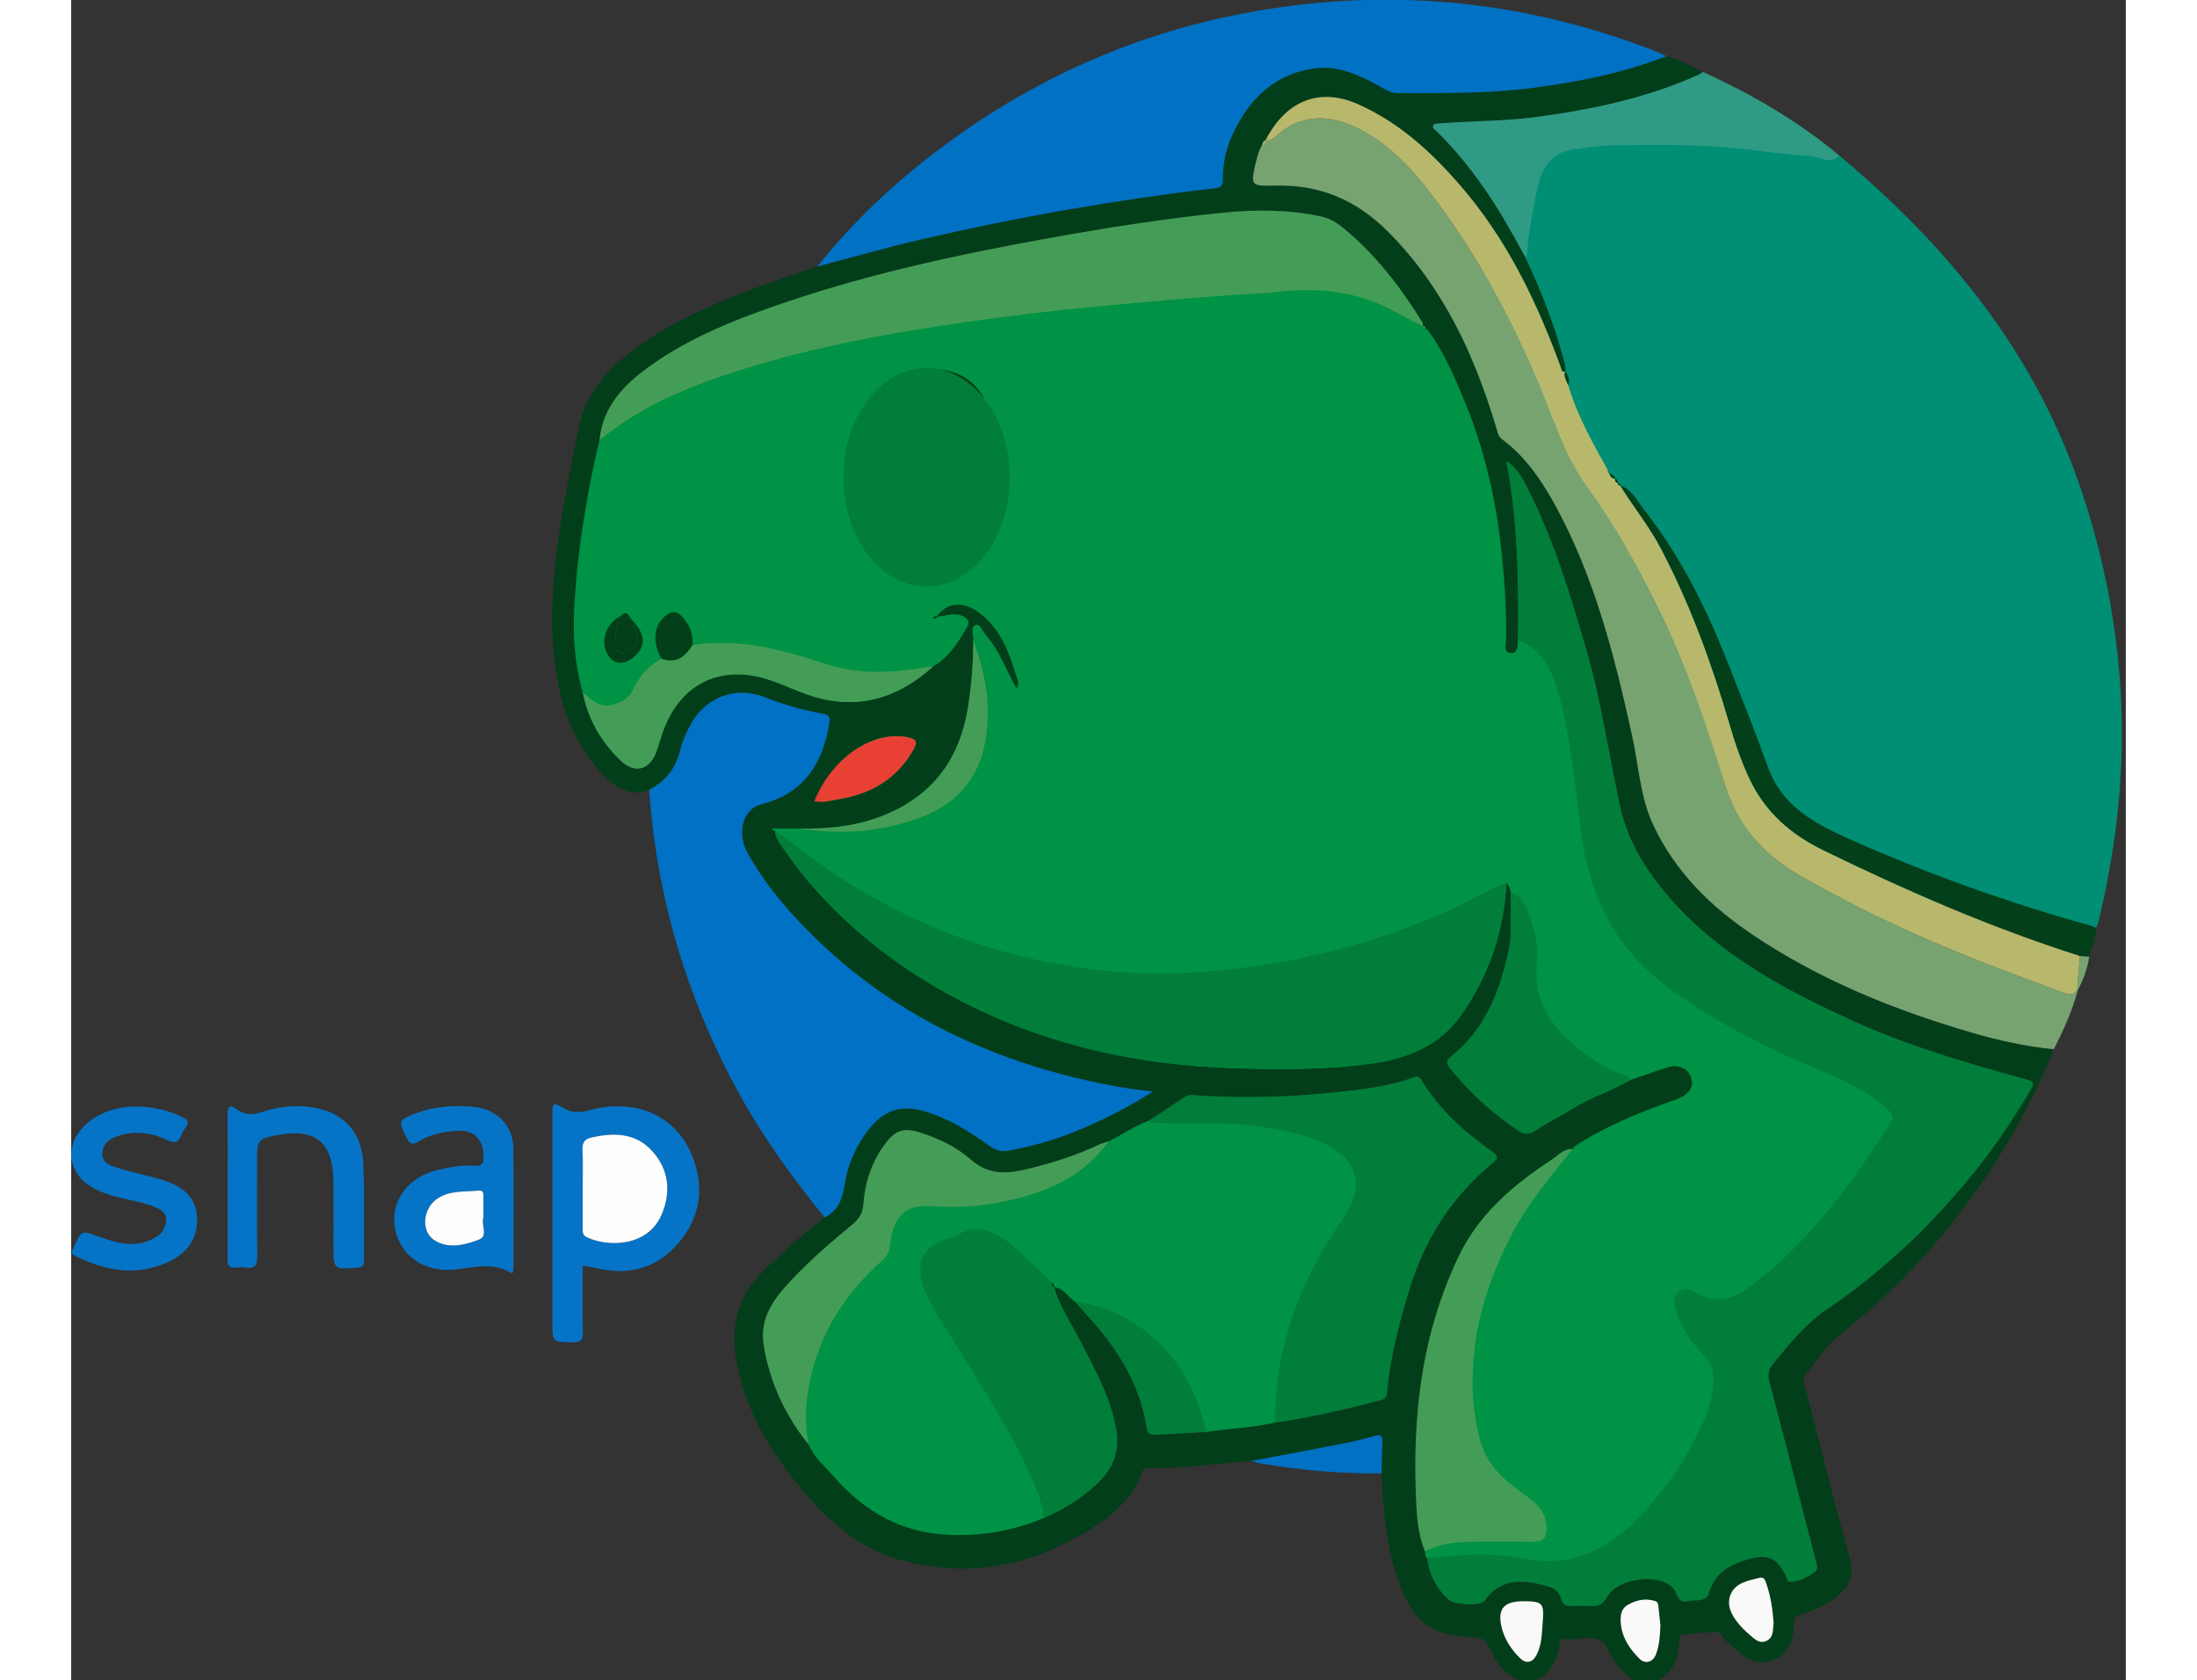<?xml version="1.0" encoding="UTF-8" standalone="yes"?>
<svg version="1.1" id="Layer_1" xmlns="http://www.w3.org/2000/svg" xmlns:xlink="http://www.w3.org/1999/xlink" x="0px" y="0px" width="500px" height="382.481px" viewBox="33 13 434 355" enable-background="new 0 0 500 382.481" xml:space="preserve">
  <rect x="33" y="13" width="434" height="355" fill="#333333" stroke="none"/>
  <path fill-rule="evenodd" clip-rule="evenodd" fill="#009245" d="M195,173.065c-6.989,1.248,7.493-8.031,0.75-10.292&#xD;&#xA;&#x9;c-9.097-3.049-20.941-4.213-30.625-2.75c-12.125,27.75-18.435,18.6-26.125,1.375c-1.862-6.399-2.458-17.37-2-24&#xD;&#xA;&#x9;c0.355-5.163,0.85-10.289,1.658-15.397c0.976-6.17,2.062-12.314,3.604-18.371c7.651-6.317,17.867-10.836,27.16-13.998&#xD;&#xA;&#x9;c17.089-5.813,34.766-9.03,52.578-11.567c8.886-1.266,19.128-4.807,28.075-5.652c9.86-0.931,19.715-1.833,29.599-2.482&#xD;&#xA;&#x9;c2.734-0.179,5.49-0.28,8.22-0.593c6.702-0.77,13.263-0.49,19.733,1.78c3.97,1.394,5.246-0.739,9.04,0.946&#xD;&#xA;&#x9;c0,0,13.162,16.683,15.333,22c3.895,9.54,3.815,16.47,5,26.667c0.775,6.692,2.096,5.566,2,12.333c-0.014,1.028-0.697,8.262,1,8.333&#xD;&#xA;&#x9;c1.46,0.061,3.612,3.506,3.667,2.333c5.064,1.955,5.633,11.264,7,16c2.868,9.946,4.539,18.817,6,29&#xD;&#xA;&#x9;c1.728,12.04,2.382,16.447,12,24.333c8.434,6.917,19.245,10.072,29,14.667c7.054,3.325,14.688,8.858,20.667,14.333&#xD;&#xA;&#x9;c1.47,1.346,3.777,7.458,2.666,9c-1.947,2.703-2.393,7.293-4.333,10c-6.333,8.834-18.333,15.31-26.885,22.124&#xD;&#xA;&#x9;c-4.029,3.211-11.242,12.438-8.532,15.209c1.316,1.348,3.428,8.851,3.5,10.75c0.208,5.372-2.921,10.219-5.25,14.75&#xD;&#xA;&#x9;c-2.378,4.629-8.386,7.845-11.75,11.75c-6.954,8.075-16.929,12.49-28.5,10.25c-6.721-1.303-12.993-4.471-19.812-3.617&#xD;&#xA;&#x9;c-0.516-0.403-0.451-0.992-0.49-1.548c2.956-1.514-0.436-11.012,2.803-11.085c4.515-0.103,2.139-22.818,3-29.75&#xD;&#xA;&#x9;c1.053-8.457-1.673-24.725,2.25-32.25c3.427-6.569,26.418-19.462,24.166-18.75c-2.689,0.85-1.054-7.191-3.166-8.667&#xD;&#xA;&#x9;c-6.997-4.894-9.013-13.314-10.334-16.5c-0.833-2.011-2.397-1.22-6.666,0.667c-10,20.125-34.254,15.362-53.375,16.375&#xD;&#xA;&#x9;c-9.512,0.505-27.172-2.608-36.5-4.375c-15.799-2.992-35.531-18.028-49.125-26.667c0.542,2.291-7.207-10.217-12-13.667&#xD;&#xA;&#x9;c-0.136-0.006-1.999-5.075-2.125-5.125c0.002-0.12,2.781-7.672,2.792-7.792c1.861-0.001,4.139,0.251,6,0.25&#xD;&#xA;&#x9;C195.526,184.766,195.733,172.934,195,173.065z"/>
  <path fill-rule="evenodd" clip-rule="evenodd" fill="#009245" d="M287.5,316.649c-4.786,1.098-9.704,1.238-14.536,1.988&#xD;&#xA;&#x9;c-1.822-7.914-8.178-15.388-14.464-20.738c-4.668-3.974-10.031-6.464-16.132-7.293c-1.579-0.894-2.395-2.911-4.488-3.05l0.01,0.014&#xD;&#xA;&#x9;c0.07-0.456-0.089-0.797-0.512-1c-2.284-2.203-4.494-4.488-6.867-6.588c-3.992-3.528,0.589-4.396-5.011-0.833&#xD;&#xA;&#x9;c-0.271,0.173-0.63,0.215-0.952,0.305c-6.161,1.729-9.047-0.044-6.298,5.945c1.789,3.895,4.264,7.365,6.469,11.005&#xD;&#xA;&#x9;c4.798,7.923,9.99,15.626,13.997,23.995c1.859,3.879,1.115,12.409,1.784,16.75c-6.223,2.608-12.665,3.812-19.456,3.632&#xD;&#xA;&#x9;c-10.373-0.272-23.189-6.978-29.794-14.632c-1.827-2.117-4.099-3.927-5.188-6.634c-0.645-3.133-0.741-6.325-0.369-9.461&#xD;&#xA;&#x9;c1.409-11.882,5.686-22.538,14.557-30.405c1.067-0.945,1.498-1.888,1.667-3.348c0.566-4.877,5.128-13.604,11.333-13.152&#xD;&#xA;&#x9;c7.826,0.568,14.353,2.993,21.778,0.423c5.993-2.075,10.993-5.49,14.722-10.673c2.872-1.409,6.96-4.166,10-5.25&#xD;&#xA;&#x9;c0.564,0.72,1.369,0.482,2.094,0.511c6.251,0.225,12.502-0.282,18.766,0.437c5.24,0.602,13.746-1.507,18.641,0.553&#xD;&#xA;&#x9;c8.031,3.377,15.954,17.421,11,24.5C301.244,286.528,287.461,300.744,287.5,316.649z"/>
  <path fill-rule="evenodd" clip-rule="evenodd" fill="#008E74" d="M406.521,45.894c22.628,18.91,40.817,41.014,50.62,69.333&#xD;&#xA;&#x9;c4.896,14.136,7.821,28.559,8.741,43.502c1.02,16.596-0.771,32.84-4.635,48.93c-0.114,0.474-0.357,0.918-0.542,1.377&#xD;&#xA;&#x9;c-0.384-0.16-0.758-0.36-1.156-0.472c-17.305-4.829-41.617-3.128-58.05-10.415c-7.565-3.355-14.582-7.019-17.611-15.518&#xD;&#xA;&#x9;c-2.493-6.989-5.269-13.876-7.97-20.788c-4.666-11.946-11.962-27.311-19.947-37.439c-1.436-1.823-5.952-6.472-5.952-6.472&#xD;&#xA;&#x9;c-0.234-0.637-0.753-0.926-1.353-1.118l-0.079-0.068c-0.055-0.108-0.073-0.221-0.052-0.341c-3.247-5.853-6.565-11.673-8.475-18.151&#xD;&#xA;&#x9;c0.377-1.119-0.744-4.549-0.961-5.366c-1.995-7.52-4.869-14.707-8.144-21.749c0.134-0.206,7.096-16.692,7.963-21.103&#xD;&#xA;&#x9;c0.958-4.857,3.001-8.452,8.489-8.925c2.316-0.199,4.62-0.716,6.934-0.743c8.523-0.098,17.057-0.266,25.559,0.5&#xD;&#xA;&#x9;c5.624,0.506,11.219,1.443,16.849,1.78C398.733,42.768,404.546,47.831,406.521,45.894z"/>
  <path fill-rule="evenodd" clip-rule="evenodd" fill="#023E19" d="M340.134,67.297c3.274,7.042,6.148,14.229,8.144,21.749&#xD;&#xA;&#x9;c0.217,0.817,0.448,1.605,0.337,2.456c-0.898,0.19-0.816-0.5-1.015-1.042c-5.075-13.809-11.379-26.953-21.096-38.189&#xD;&#xA;&#x9;c-6.111-7.071-12.88-13.322-21.575-17.209c-8.753-3.914-15.624-0.282-19.656,7.581l0.016-0.001&#xD;&#xA;&#x9;c-0.567,0.112-0.562,0.644-0.757,1.031c-0.646,1.092-0.98,2.292-1.264,3.516c-1.163,4.991-1.163,5.146,3.94,5.016&#xD;&#xA;&#x9;c9.563-0.245,17.311,3.011,24.165,9.954c11.49,11.643,18.009,25.765,22.623,41.057c0.289,0.96,0.395,1.94,1.295,2.611&#xD;&#xA;&#x9;c4.876,3.635,8.217,8.534,11.094,13.767c8.433,15.335,12.653,32.085,16.366,49.005c1.372,6.257,1.65,12.756,4.439,18.703&#xD;&#xA;&#x9;c4.631,9.873,12.064,17.178,20.948,23.155c14.22,9.568,29.909,15.908,46.268,20.69c5.68,1.66,11.465,2.924,17.376,3.523&#xD;&#xA;&#x9;c-5.235,13.22-12.483,25.265-21.24,36.426c-7.063,8.997-15.138,16.986-24.143,24.035c-2.947,2.307-4.831,5.521-7.115,8.392&#xD;&#xA;&#x9;c-0.903,1.132-0.053,2.293,0.217,3.352c3.014,11.881,5.986,23.774,9.244,35.588c0.977,3.55-0.291,5.806-2.794,7.839&#xD;&#xA;&#x9;c-2.306,1.872-5.021,2.993-7.81,3.867c-1.024,0.32-1.315,0.732-1.281,1.714c0.057,1.773-0.194,3.507-1.08,5.088&#xD;&#xA;&#x9;c-1.707,3.045-6.012,4.18-8.927,2.234c-1.45-0.968-2.718-2.208-4.084-3.301c-0.825-0.658-1.032-2.146-2.297-2.109&#xD;&#xA;&#x9;c-2.423,0.07-4.844,0.314-7.256,0.582c-0.649,0.073-0.422,0.807-0.467,1.269c-0.171,1.755-0.481,3.461-1.26,5.075&#xD;&#xA;&#x9;c-2.037,4.218-7.105,5.046-10.405,1.674c-1.533-1.568-2.742-3.371-3.754-5.308c-0.154-0.294-0.186-0.705-0.413-0.903&#xD;&#xA;&#x9;c-2.52-2.21-5.501-0.468-8.243-0.901c-1.559-0.245-1.262,1.276-1.458,2.12c-1.361,5.873-5.667,8.478-9.936,5.764&#xD;&#xA;&#x9;c-2.217-1.408-3.635-3.702-4.702-6.08c-0.708-1.578-1.625-2.153-3.395-2.188c-8.768-0.178-12.702-3.211-15.75-11.705&#xD;&#xA;&#x9;c-2.225-6.204-3.061-12.643-3.472-19.162c-0.079-1.251-0.111-2.507-0.166-3.761c0.051-2.173,0.044-4.351,0.171-6.52&#xD;&#xA;&#x9;c0.095-1.65-0.501-1.739-1.921-1.307c-2.311,0.701-4.689,1.204-7.064,1.667c-6.215,1.214-12.447,2.36-18.672,3.536&#xD;&#xA;&#x9;c-7.252,0.498-14.463,1.634-21.758,1.51c-0.647-0.01-1.089,0.149-1.333,0.844c-2.149,6.07-6.963,9.749-12.161,12.827&#xD;&#xA;&#x9;c-12.498,7.401-25.808,9.704-39.923,5.403c-8.242-2.511-14.31-8.08-19.714-14.478c-6.714-7.948-11.96-16.691-13.886-27.082&#xD;&#xA;&#x9;c-1.364-7.363,0.192-13.864,5.779-19.269c4.095-3.96,8.323-7.738,12.827-11.213c2.946-1.438,3.783-4.019,4.261-7.067&#xD;&#xA;&#x9;c0.666-4.256,2.417-8.153,5.108-11.575c3.178-4.044,6.82-5.216,11.763-3.768c5.134,1.502,9.579,4.319,13.858,7.409&#xD;&#xA;&#x9;c1.244,0.897,2.396,1.168,3.949,0.884c5.119-0.936,10.077-2.379,14.859-4.384c5.171-2.171,10.196-4.647,15.54-8.101&#xD;&#xA;&#x9;c-5.289-0.519-9.783-1.376-14.243-2.395c-23.662-5.396-44.351-16.134-61.009-34.062c-3.937-4.238-7.501-8.789-10.328-13.849&#xD;&#xA;&#x9;c-2.39-4.277-1.007-9.389,2.804-10.342c9.038-2.262,13.059-8.59,14.454-17.222c0.22-1.356-0.27-1.743-1.507-1.956&#xD;&#xA;&#x9;c-4.124-0.709-8.111-1.889-12.021-3.415c-6.497-2.536-12.901-0.011-16.08,6.252c-0.751,1.481-1.476,3.037-1.84,4.642&#xD;&#xA;&#x9;c-0.893,3.936-3.061,6.784-6.625,8.614c-3.834,1.49-6.63-0.123-9.312-2.796c-5.938-5.917-8.862-13.22-10.218-21.287&#xD;&#xA;&#x9;c-1.468-8.74-1.039-17.497,0.002-26.242c1.049-8.789,2.932-17.433,4.644-26.107c1.323-6.713,5.316-11.579,10.496-15.65&#xD;&#xA;&#x9;c8.504-6.688,18.347-10.786,28.382-14.483c3.824-1.407,7.699-2.675,11.553-4.008c7.337-1.919,14.636-4.009,22.02-5.725&#xD;&#xA;&#x9;c20.495-4.764,41.201-8.374,62.102-10.815c1.233-0.144,1.516-0.625,1.508-1.731c-0.021-3.388,0.672-6.669,2.104-9.718&#xD;&#xA;&#x9;c3.507-7.468,8.934-12.769,17.419-13.859c4.998-0.642,9.468,1.5,13.745,3.885c1.155,0.644,2.205,1.352,3.681,1.35&#xD;&#xA;&#x9;c9.449-0.014,18.903,0.136,28.306-1.082c9.704-1.256,19.269-3.14,28.431-6.707c2.78,0.65,5.224,2.08,7.745,3.328&#xD;&#xA;&#x9;c-0.274,0.18-0.531,0.401-0.827,0.535c-10.825,4.896-22.291,7.33-33.989,8.926c-6.884,0.94-13.826,0.875-20.733,1.39&#xD;&#xA;&#x9;c-0.478,0.036-1.185,0.017-1.374,0.3c-0.435,0.641,0.298,1.02,0.684,1.399C329.289,48.469,335.041,57.651,340.134,67.297z&#xD;&#xA;&#x9; M319.016,82.374c-0.012-0.333-0.16-0.529-0.518-0.515l0.014,0.003c-0.025-0.244,0.027-0.537-0.09-0.725&#xD;&#xA;&#x9;c-4.255-6.848-9.021-13.292-15.135-18.621c-1.811-1.578-3.592-3.194-6.111-3.751c-6.787-1.499-13.695-1.52-20.484-0.857&#xD;&#xA;&#x9;c-12.44,1.214-24.806,3.173-37.118,5.394c-18.819,3.396-37.491,7.388-55.632,13.551c-10.152,3.449-20.139,7.297-28.917,13.638&#xD;&#xA;&#x9;c-5.345,3.861-9.76,8.444-10.409,15.504c-1.542,6.057-2.629,12.201-3.604,18.371c-0.808,5.108-1.302,10.234-1.658,15.397&#xD;&#xA;&#x9;c-0.458,6.63-0.156,13.135,1.707,19.534c1.114,5.67,3.871,10.416,8.024,14.4c2.848,2.729,5.97,2.073,7.427-1.654&#xD;&#xA;&#x9;c0.575-1.474,0.967-3.019,1.498-4.512c3.463-9.713,11.583-14.021,21.418-11.214c2.792,0.797,5.453,2.053,8.176,3.093&#xD;&#xA;&#x9;c10.361,3.955,19.44,1.651,27.5-5.633c3.359-1.978,5.348-5.146,7.191-8.408c0.519-0.917,0.164-1.659-0.91-2.183&#xD;&#xA;&#x9;c-1.854-0.903-3.597-0.016-5.388,0.071l-0.125-0.144c3.056-3.769,6.887-2.512,9.79,0.026c3.79,3.313,5.525,7.855,6.919,12.531&#xD;&#xA;&#x9;c0.25,0.835,0.864,1.719,0.077,2.734c-2.152-3.855-3.604-8.019-6.512-11.32c-0.679-0.772-1.135-2.479-2.202-2.017&#xD;&#xA;&#x9;c-1.083,0.469-0.277,2.095-0.391,3.205c0.019,4.675-0.365,9.315-1.079,13.938c-1.653,10.709-7.08,18.478-17.243,22.803&#xD;&#xA;&#x9;c-5.907,2.514-12.045,3.153-18.347,3.023c-1.862,0.001-3.723,0.002-5.584,0.003c-0.072,0.021-0.143,0.042-0.214,0.063&#xD;&#xA;&#x9;c0.065,0.1,0.131,0.198,0.197,0.297c0.125,0.05,0.256,0.08,0.392,0.085c0.037,0.862,0.35,1.633,0.812,2.343&#xD;&#xA;&#x9;c2.79,4.273,5.944,8.278,9.434,11.98c9.688,10.272,21.096,18.12,33.912,24.045c16.455,7.604,33.832,11.113,51.805,11.781&#xD;&#xA;&#x9;c10.091,0.374,20.227,0.455,30.272-0.974c7.328-1.039,14.038-3.725,18.466-9.904c6.002-8.373,9.295-17.849,9.775-28.217&#xD;&#xA;&#x9;c0.584,0.527,0.768,1.242,0.921,1.97c-0.069,4.246,0.428,8.521-0.506,12.726c-1.88,8.464-5.049,16.255-12.028,21.897&#xD;&#xA;&#x9;c-1.177,0.951-1.127,1.55-0.264,2.621c4.065,5.041,8.802,9.319,14.146,12.973c1.443,0.987,2.51,1.078,4.011,0.066&#xD;&#xA;&#x9;c2.482-1.678,5.208-2.988,7.737-4.599c3.812-2.425,8.186-3.686,12.05-5.982c2.667-0.909,5.32-1.865,8.01-2.715&#xD;&#xA;&#x9;c2.252-0.712,4.244,0.201,4.927,2.127c0.647,1.832-0.299,3.504-2.619,4.434c-1.851,0.741-3.759,1.341-5.613,2.07&#xD;&#xA;&#x9;c-5.646,2.215-11.184,4.655-16.277,7.996c-0.171,0.219-0.342,0.437-0.511,0.658l0.012-0.02c-1.875-0.113-3.014,1.333-4.355,2.212&#xD;&#xA;&#x9;c-7.984,5.234-15.241,11.347-19.511,20.075c-8.169,16.71-10.076,34.624-9.146,52.936c0.166,3.268,0.543,6.623,1.812,9.746&#xD;&#xA;&#x9;c0.04,0.556-0.024,1.145,0.491,1.548c0.44,3.45,1.967,6.349,4.51,8.697c1.171,1.082,6.762,1.356,7.555,0.251&#xD;&#xA;&#x9;c3.628-5.065,8.44-4.516,13.505-3.061c1.307,0.376,2.284,1.128,2.629,2.436c0.373,1.425,1.235,1.812,2.593,1.706&#xD;&#xA;&#x9;c1.165-0.089,2.351-0.107,3.515-0.007c1.618,0.141,2.689-0.207,3.625-1.805c1.277-2.186,3.619-3.198,6.067-3.654&#xD;&#xA;&#x9;c4.08-0.764,7.753,0.323,8.631,2.847c0.53,1.525,1.332,1.854,2.527,1.554c1.545-0.387,3.753,0.421,4.403-1.839&#xD;&#xA;&#x9;c1.201-4.179,4.499-5.905,8.189-6.972c4.298-1.243,6.16-0.272,8.052,3.607c0.21,0.431,0.185,1.139,0.804,1.144&#xD;&#xA;&#x9;c1.917,0.012,3.521-0.919,5.068-1.917c1.13-0.729,0.623-1.716,0.368-2.691c-3.237-12.507-6.426-25.024-9.724-37.513&#xD;&#xA;&#x9;c-0.412-1.56-0.248-2.755,0.734-3.945c3.507-4.25,6.929-8.527,11.611-11.667c5.687-3.814,10.975-8.152,16.039-12.797&#xD;&#xA;&#x9;c4.634-4.25,8.847-8.872,12.902-13.63c5.262-6.172,9.798-12.892,13.93-19.88c0.753-1.272,0.562-1.694-0.97-2.112&#xD;&#xA;&#x9;c-12.402-3.385-24.747-6.968-36.492-12.309c-14.45-6.568-28.382-13.912-38.985-26.205c-4.812-5.578-8.703-11.759-10.297-18.979&#xD;&#xA;&#x9;c-2.422-10.963-3.937-22.125-7.075-32.937c-3.515-12.121-7.147-24.201-13.02-35.457c-0.956-1.831-2.025-3.575-4.003-4.76&#xD;&#xA;&#x9;c2.359,12.559,2.735,25.183,2.474,37.845c-0.055,1.173-0.01,2.797-1.47,2.736c-1.697-0.071-1.043-1.825-1.029-2.854&#xD;&#xA;&#x9;c0.096-6.768-0.384-13.52-1.159-20.212c-1.185-10.196-3.548-20.173-7.442-29.713c-2.171-5.317-4.438-10.608-7.833-15.31&#xD;&#xA;&#x9;c-0.224-0.173-0.45-0.346-0.675-0.52L319.016,82.374z M252.14,254.125c-0.706,0.248-1.438,0.442-2.112,0.756&#xD;&#xA;&#x9;c-4.943,2.289-10.096,3.924-15.394,5.173c-4.216,0.997-7.979,1.136-11.637-2.097c-3.034-2.681-6.828-4.485-10.787-5.715&#xD;&#xA;&#x9;c-3.333-1.033-5.085-0.503-7.196,2.295c-2.844,3.768-4.33,8.068-4.665,12.74c-0.128,1.792-0.706,3.039-2.15,4.239&#xD;&#xA;&#x9;c-4.497,3.734-8.947,7.54-12.967,11.808c-3.684,3.911-6.917,7.998-5.946,13.937c1.283,7.84,4.532,14.762,9.495,20.921&#xD;&#xA;&#x9;c1.09,2.707,3.362,4.517,5.188,6.634c6.604,7.654,14.753,12.203,25.126,12.476c6.791,0.181,13.233-1.023,19.456-3.632&#xD;&#xA;&#x9;c4.164-1.798,7.963-4.136,11.266-7.284c3.302-3.148,4.729-6.804,3.932-11.413c-1.173-6.792-4.512-12.651-7.585-18.648&#xD;&#xA;&#x9;c-1.926-3.76-4.371-7.268-5.583-11.379c2.093,0.139,2.909,2.156,4.488,3.05c1.646,1.879,3.339,3.721,4.935,5.643&#xD;&#xA;&#x9;c5.08,6.125,8.9,12.893,10.13,20.87c0.209,1.348,0.713,1.689,1.905,1.617c3.576-0.211,7.152-0.391,10.731-0.583&#xD;&#xA;&#x9;c4.832-0.749,9.75-0.89,14.536-1.987c1.067-0.15,2.142-0.265,3.204-0.456c6.146-1.119,12.248-2.425,18.272-4.073&#xD;&#xA;&#x9;c0.867-0.238,2.036-0.22,2.164-1.66c0.683-7.761,2.631-15.243,4.969-22.65c3.255-10.314,8.913-19.002,17.242-25.899&#xD;&#xA;&#x9;c1.268-1.048,1.379-1.513-0.021-2.515c-5.809-4.153-11.145-8.819-14.854-15.045c-0.616-1.032-1.219-0.849-2.05-0.539&#xD;&#xA;&#x9;c-4.013,1.482-8.173,2.111-12.425,2.637c-11.309,1.398-22.613,1.835-33.967,1.002c-0.638-0.045-1.179,0.12-1.659,0.435&#xD;&#xA;&#x9;c-2.513,1.639-5.002,3.311-7.5,4.971C257.642,250.833,255.012,252.715,252.14,254.125z M189.992,182.253&#xD;&#xA;&#x9;c1.779,0.423,3.498-0.144,5.187-0.422c6.771-1.118,12.244-4.274,15.716-10.437c0.974-1.728,0.685-2.296-1.386-2.672&#xD;&#xA;&#x9;C202.061,167.371,193.59,173.287,189.992,182.253z M392.606,355.883c-0.207-2.833-0.603-5.618-1.536-8.311&#xD;&#xA;&#x9;c-0.256-0.739-0.458-1.48-1.487-1.225c-2.346,0.582-4.978,1-6.032,3.454c-0.966,2.249,0.124,4.39,1.619,6.193&#xD;&#xA;&#x9;c0.687,0.825,1.458,1.597,2.28,2.29c1.056,0.892,2.121,2.128,3.705,1.346C392.688,358.875,392.396,357.244,392.606,355.883z&#xD;&#xA;&#x9; M339.858,351.285c-4.216-0.022-5.64,1.562-4.707,5.495c0.607,2.559,2.067,4.758,3.926,6.561c1.175,1.146,2.544,1.018,3.433-0.676&#xD;&#xA;&#x9;c1.166-2.224,1.126-4.657,1.325-7.053C344.157,351.714,343.773,351.303,339.858,351.285z M368.692,356.378&#xD;&#xA;&#x9;c-0.111-1.041-0.274-2.53-0.427-4.021c-0.051-0.506-0.091-0.933-0.728-1.127c-2.065-0.635-3.991-0.185-5.758,0.836&#xD;&#xA;&#x9;c-1.503,0.869-1.591,2.484-1.441,4.002c0.29,2.964,1.875,5.323,3.915,7.346c1.259,1.246,2.873,0.759,3.509-0.933&#xD;&#xA;&#x9;C368.443,360.67,368.607,358.758,368.692,356.378z"/>
  <path fill-rule="evenodd" clip-rule="evenodd" fill="#0071C4" d="M155.085,179.854c3.564-1.83,5.732-4.678,6.625-8.614&#xD;&#xA;&#x9;c0.365-1.605,1.089-3.161,1.84-4.642c3.178-6.263,9.583-8.788,16.08-6.252c3.909,1.526,7.897,2.706,12.021,3.415&#xD;&#xA;&#x9;c1.238,0.213,1.727,0.599,1.507,1.956c-1.396,8.632-5.416,14.96-14.454,17.222c-3.811,0.953-5.193,6.065-2.804,10.342&#xD;&#xA;&#x9;c2.826,5.06,6.391,9.61,10.328,13.849c16.658,17.929,37.347,28.666,61.009,34.062c4.46,1.019,8.954,1.876,14.243,2.395&#xD;&#xA;&#x9;c-5.344,3.453-10.369,5.93-15.54,8.101c-4.782,2.005-9.74,3.448-14.859,4.384c-1.553,0.284-2.705,0.014-3.949-0.884&#xD;&#xA;&#x9;c-4.28-3.09-8.724-5.907-13.858-7.409c-4.943-1.448-8.585-0.276-11.763,3.768c-2.69,3.422-4.442,7.319-5.108,11.575&#xD;&#xA;&#x9;c-0.479,3.049-1.315,5.629-4.261,7.067c-6.757-8.301-13.027-16.934-18.174-26.345c-9.255-16.921-15.309-34.889-17.868-54.028&#xD;&#xA;&#x9;C155.655,186.499,155.318,183.185,155.085,179.854z"/>
  <path fill-rule="evenodd" clip-rule="evenodd" fill="#77A371" d="M451.782,234.669c-5.911-0.6-11.696-1.863-17.376-3.523&#xD;&#xA;&#x9;c-16.358-4.782-32.048-11.122-46.268-20.69c-8.884-5.977-16.317-13.282-20.948-23.155c-2.789-5.947-3.067-12.446-4.439-18.703&#xD;&#xA;&#x9;c-3.713-16.92-7.934-33.67-16.366-49.005c-2.877-5.232-6.218-10.132-11.094-13.767c-0.9-0.671-1.006-1.651-1.295-2.611&#xD;&#xA;&#x9;c-4.614-15.292-11.133-29.415-22.623-41.057c-6.854-6.943-14.602-10.198-24.165-9.954c-5.104,0.131-5.104-0.024-3.94-5.016&#xD;&#xA;&#x9;c0.283-1.224,0.618-2.424,1.265-3.516c0.58-0.102,0.814-0.46,0.756-1.031c0,0-0.016,0.001-0.016,0.002&#xD;&#xA;&#x9;c0.827,0.181,1.433-0.184,2.025-0.724c5.347-4.878,11.248-4.874,17.419-1.854c7.207,3.529,12.29,9.479,16.911,15.72&#xD;&#xA;&#x9;c9.094,12.279,16.171,25.72,21.993,39.841c2.854,6.922,5.077,14.103,9.601,20.305c5.707,7.828,10.413,16.284,14.729,24.978&#xD;&#xA;&#x9;c5.934,11.954,10.229,24.522,14.131,37.211c2.77,9.003,8.107,15.337,16.243,19.957c8.16,4.632,16.484,8.852,25.046,12.648&#xD;&#xA;&#x9;c10.006,4.438,20.263,8.226,30.52,12.026c1.162,0.431,2.084,0.488,2.819-0.641l0.136,0.12&#xD;&#xA;&#x9;C455.678,226.589,453.839,230.674,451.782,234.669z"/>
  <path fill-rule="evenodd" clip-rule="evenodd" fill="#0171C4" d="M369.944,24.878c-9.162,3.567-18.727,5.451-28.431,6.707&#xD;&#xA;&#x9;c-9.402,1.217-18.856,1.067-28.306,1.082c-1.476,0.001-2.525-0.707-3.681-1.35c-4.277-2.384-8.747-4.526-13.745-3.885&#xD;&#xA;&#x9;c-8.485,1.09-13.912,6.391-17.419,13.859c-1.432,3.049-2.124,6.33-2.104,9.718c0.008,1.106-0.274,1.587-1.508,1.731&#xD;&#xA;&#x9;c-20.9,2.441-41.606,6.051-62.102,10.815c-7.384,1.716-14.682,3.806-22.02,5.725c7.642-9.626,16.569-17.926,26.389-25.257&#xD;&#xA;&#x9;c20.443-15.262,43.23-25.014,68.47-29.051c28.313-4.529,55.765-1.466,82.436,8.947C368.618,24.19,369.273,24.557,369.944,24.878z"/>
  <path fill-rule="evenodd" clip-rule="evenodd" fill="#2F9B85" d="M340.134,67.297c-5.093-9.646-10.845-18.828-18.685-26.542&#xD;&#xA;&#x9;c-0.386-0.379-1.118-0.759-0.684-1.399c0.189-0.283,0.896-0.264,1.374-0.3c6.907-0.514,13.85-0.449,20.733-1.39&#xD;&#xA;&#x9;c11.698-1.596,23.164-4.03,33.989-8.926c0.296-0.134,0.553-0.354,0.827-0.535c10.332,4.718,20.091,10.376,28.832,17.688&#xD;&#xA;&#x9;c-1.976,1.938-4.127,0.22-6.11,0.101c-5.63-0.336-11.225-1.273-16.849-1.78c-8.502-0.766-17.035-0.598-25.559-0.5&#xD;&#xA;&#x9;c-2.313,0.026-4.617,0.544-6.934,0.743c-5.488,0.473-7.531,4.068-8.489,8.925c-0.867,4.41-1.803,8.796-2.059,13.297&#xD;&#xA;&#x9;C340.512,66.892,340.268,67.092,340.134,67.297z"/>
  <path fill-rule="evenodd" clip-rule="evenodd" fill="#0674C6" d="M141.045,280.38c0,4.747-0.075,9.343,0.039,13.934&#xD;&#xA;&#x9;c0.042,1.693-0.32,2.317-2.164,2.277c-4.282-0.095-4.285,0.011-4.285-4.163c0-14.577-0.001-29.151,0-43.728&#xD;&#xA;&#x9;c0-2.789,0.093-2.938,2.382-1.59c1.847,1.087,3.514,0.962,5.461,0.438c9.715-2.604,18.184,1.027,21.663,9.586&#xD;&#xA;&#x9;c2.695,6.629,1.81,13.046-2.925,18.552c-4.421,5.141-10.148,6.771-16.761,5.337C143.402,280.796,142.336,280.624,141.045,280.38z&#xD;&#xA;&#x9; M141.045,263.911c0,2.842,0.006,5.688-0.003,8.53c-0.002,0.762-0.045,1.492,0.816,1.91c4.543,2.209,13.034,2.062,15.895-4.835&#xD;&#xA;&#x9;c1.977-4.764,1.516-9.41-2.014-13.321c-3.572-3.959-8.211-3.938-12.993-2.835c-1.356,0.314-1.803,1.111-1.737,2.524&#xD;&#xA;&#x9;C141.133,258.554,141.045,261.235,141.045,263.911z"/>
  <path fill-rule="evenodd" clip-rule="evenodd" fill="#033F19" d="M360.159,115.564c2.537,0.782,3.554,3.174,4.989,4.998&#xD;&#xA;&#x9;c7.985,10.129,13.553,21.604,18.219,33.551c2.701,6.912,5.477,13.799,7.97,20.788c3.029,8.5,10.046,12.163,17.611,15.518&#xD;&#xA;&#x9;c16.433,7.287,33.297,13.316,50.602,18.146c0.398,0.111,0.772,0.312,1.156,0.472c0.035,2.147-0.979,4.045-1.448,6.071&#xD;&#xA;&#x9;c-0.649-0.044-1.3-0.088-1.95-0.13c-18.657-5.949-36.549-13.703-54.136-22.296c-7.034-3.438-12.338-8.093-15.661-15.116&#xD;&#xA;&#x9;c-1.721-3.635-3.024-7.417-4.146-11.267c-3.777-12.933-8.35-25.549-14.637-37.509C366.27,124.111,362.912,120.038,360.159,115.564z"/>
  <path fill-rule="evenodd" clip-rule="evenodd" fill="#0674C6" d="M126.173,282.057c-3.863-2.463-7.935-1.341-11.944-0.866&#xD;&#xA;&#x9;c-6.481,0.77-11.789-2.799-12.845-8.778c-0.98-5.545,2.611-10.595,8.73-12.164c2.677-0.686,5.409-1.156,8.186-0.966&#xD;&#xA;&#x9;c1.478,0.102,1.827-0.502,1.819-1.879c-0.022-3.758-2.042-5.815-5.806-5.498c-2.75,0.233-5.488,0.713-7.881,2.233&#xD;&#xA;&#x9;c-1.125,0.715-1.786,0.722-2.493-0.61c-1.967-3.705-1.878-3.97,2.121-5.419c3.862-1.4,7.849-1.651,11.866-1.289&#xD;&#xA;&#x9;c4.912,0.445,8.394,3.927,8.464,8.632c0.128,8.529,0.047,17.062,0.043,25.593C126.433,281.276,126.318,281.505,126.173,282.057z&#xD;&#xA;&#x9; M120.043,269.66c0.011,0,0.021,0,0.031,0c0-1.256,0.011-2.513-0.003-3.769c-0.008-0.663,0.073-1.472-0.961-1.364&#xD;&#xA;&#x9;c-2.964,0.308-6.06-0.09-8.749,1.696c-3.168,2.106-3.563,7.099-0.439,8.922c2.957,1.726,6.259,0.863,9.201-0.253&#xD;&#xA;&#x9;c1.991-0.757,0.482-2.985,0.911-4.482C120.101,270.177,120.043,269.911,120.043,269.66z"/>
  <path fill-rule="evenodd" clip-rule="evenodd" fill="#0674C6" d="M66.056,263.833c-0.001-5.105,0.054-10.211-0.03-15.316&#xD;&#xA;&#x9;c-0.029-1.751,0.498-2.218,1.917-1.174c1.784,1.312,3.502,1.209,5.55,0.533c3.856-1.272,7.869-1.585,11.873-0.651&#xD;&#xA;&#x9;c5.588,1.303,9.045,5.31,9.321,11.546c0.303,6.85,0.095,13.723,0.149,20.585c0.009,1.098-0.418,1.376-1.47,1.453&#xD;&#xA;&#x9;c-4.963,0.363-4.961,0.4-4.961-4.513c0-4.437,0.022-8.871-0.004-13.309c-0.055-8.826-3.704-11.795-12.356-10.088&#xD;&#xA;&#x9;c-3.407,0.674-3.781,1.123-3.782,4.561c0,6.946-0.066,13.896,0.043,20.839c0.03,1.924-0.423,2.827-2.466,2.5&#xD;&#xA;&#x9;c-0.652-0.104-1.345-0.083-2.004-0.003c-1.502,0.183-1.82-0.542-1.805-1.895C66.091,273.878,66.056,268.858,66.056,263.833z"/>
  <path fill-rule="evenodd" clip-rule="evenodd" fill="#0674C6" d="M46.765,246.768c3.385,0.038,6.609,0.729,9.679,2.213&#xD;&#xA;&#x9;c1.148,0.556,1.587,1.102,0.726,2.242c-0.398,0.529-0.732,1.129-0.983,1.742c-0.613,1.502-1.411,1.614-2.877,0.902&#xD;&#xA;&#x9;c-3.161-1.532-6.547-2.02-9.985-1.01c-1.808,0.532-3.543,1.437-3.73,3.586c-0.202,2.327,1.803,2.857,3.425,3.356&#xD;&#xA;&#x9;c3.185,0.98,6.484,1.594,9.654,2.612c3.816,1.228,6.762,3.491,6.919,7.909c0.157,4.425-2.155,7.467-6.043,9.272&#xD;&#xA;&#x9;c-6.791,3.151-13.35,1.9-19.757-1.298c-0.632-0.315-0.919-0.668-0.444-1.345c0.188-0.268,0.263-0.611,0.406-0.914&#xD;&#xA;&#x9;c1.482-3.144,1.45-3.048,4.747-1.89c3.71,1.302,7.469,2.613,11.422,0.737c1.171-0.554,2.219-1.235,2.74-2.446&#xD;&#xA;&#x9;c0.753-1.751,0.622-3.215-1.379-4.154c-2.146-1.006-4.438-1.44-6.711-1.954c-2.534-0.571-5.027-1.222-7.288-2.562&#xD;&#xA;&#x9;c-5.005-2.966-5.689-8.796-1.511-12.909C38.446,248.229,42.43,246.746,46.765,246.768z"/>
  <path fill-rule="evenodd" clip-rule="evenodd" fill="#0171C4" d="M282.311,321.645c6.225-1.176,12.457-2.322,18.672-3.536&#xD;&#xA;&#x9;c2.375-0.463,4.754-0.966,7.064-1.667c1.42-0.433,2.016-0.344,1.921,1.307c-0.127,2.169-0.12,4.347-0.171,6.52&#xD;&#xA;&#x9;c-8.676,0.093-17.281-0.649-25.824-2.155C283.409,322.015,282.865,321.802,282.311,321.645z"/>
  <path fill-rule="evenodd" clip-rule="evenodd" fill="#77A371" d="M457.308,214.977c0.65,0.042,1.301,0.086,1.95,0.13&#xD;&#xA;&#x9;c-0.329,2.535-1.249,4.871-2.412,7.124c0,0.001-0.136-0.119-0.136-0.119C456.908,219.735,457.108,217.355,457.308,214.977z"/>
  <path fill-rule="evenodd" clip-rule="evenodd" fill="#B8B86D" d="M457.308,214.977c-0.199,2.378-0.399,4.758-0.598,7.135&#xD;&#xA;&#x9;c-0.735,1.129-1.657,1.071-2.819,0.641c-10.257-3.801-20.514-7.589-30.52-12.026c-8.562-3.797-16.886-8.017-25.046-12.648&#xD;&#xA;&#x9;c-8.136-4.62-13.474-10.954-16.243-19.957c-3.901-12.688-8.197-25.257-14.131-37.211c-4.316-8.694-9.022-17.15-14.729-24.978&#xD;&#xA;&#x9;c-4.523-6.202-6.747-13.383-9.601-20.305c-5.822-14.122-12.899-27.562-21.993-39.841c-4.621-6.241-9.704-12.191-16.911-15.72&#xD;&#xA;&#x9;c-6.171-3.02-12.072-3.024-17.419,1.854c-0.593,0.54-1.198,0.905-2.025,0.724c4.032-7.864,10.903-11.495,19.656-7.582&#xD;&#xA;&#x9;c8.695,3.887,15.464,10.139,21.575,17.209c9.717,11.236,16.021,24.38,21.096,38.189c0.198,0.542,0.116,1.232,1.015,1.042&#xD;&#xA;&#x9;l-0.011-0.071c-0.441,1.133,0.267,2.021,0.635,2.98c1.909,6.479,5.228,12.299,8.475,18.151c-0.064,0.037-0.13,0.071-0.194,0.106&#xD;&#xA;&#x9;c0.082,0.079,0.165,0.157,0.246,0.234c0,0,0.079,0.068,0.079,0.068c0.301,0.55,0.502,1.228,1.353,1.118l-0.036-0.039&#xD;&#xA;&#x9;c-0.167,0.523,0.092,0.825,0.536,1.031l-0.02-0.025c0.027,0.321,0.192,0.505,0.522,0.528l-0.04-0.021&#xD;&#xA;&#x9;c2.753,4.473,6.11,8.546,8.568,13.225c6.287,11.959,10.859,24.576,14.637,37.509c1.122,3.85,2.426,7.632,4.146,11.267&#xD;&#xA;&#x9;c3.323,7.023,8.627,11.678,15.661,15.116C420.759,201.274,438.65,209.028,457.308,214.977z"/>
  <path fill-rule="evenodd" clip-rule="evenodd" fill="#023E19" d="M349.238,94.412c-0.368-0.96-1.076-1.848-0.635-2.98&#xD;&#xA;&#x9;C349.257,92.331,349.615,93.293,349.238,94.412z"/>
  <path fill-rule="evenodd" clip-rule="evenodd" fill="#033F19" d="M359.196,114.09c-0.851,0.11-1.052-0.568-1.353-1.118&#xD;&#xA;&#x9;C358.443,113.164,358.962,113.453,359.196,114.09z"/>
  <path fill-rule="evenodd" clip-rule="evenodd" fill="#033F19" d="M359.696,115.082c-0.444-0.206-0.703-0.508-0.536-1.031&#xD;&#xA;&#x9;C359.595,114.262,359.781,114.601,359.696,115.082z"/>
  <path fill-rule="evenodd" clip-rule="evenodd" fill="#033F19" d="M357.765,112.904c-0.081-0.078-0.164-0.156-0.246-0.234&#xD;&#xA;&#x9;c0.064-0.035,0.13-0.069,0.194-0.106C357.691,112.683,357.71,112.795,357.765,112.904z"/>
  <path fill-rule="evenodd" clip-rule="evenodd" fill="#033F19" d="M360.199,115.585c-0.33-0.022-0.495-0.207-0.522-0.528&#xD;&#xA;&#x9;C360.03,115.055,360.206,115.228,360.199,115.585z"/>
  <path fill-rule="evenodd" clip-rule="evenodd" fill="#007E3A" d="M319.438,342.282c6.819-0.854,13.725-1.281,20.445,0.021&#xD;&#xA;&#x9;c11.571,2.24,19.631-3.184,26.585-11.259c3.364-3.905,6.464-8.066,8.842-12.695c2.329-4.531,4.757-8.995,4.549-14.367&#xD;&#xA;&#x9;c-0.072-1.899-0.646-3.316-1.962-4.664c-2.71-2.771-4.922-5.915-5.971-9.708c-0.322-1.173-0.532-2.511,0.524-3.542&#xD;&#xA;&#x9;c1.115-1.09,2.456-0.748,3.493-0.103c5.521,3.432,9.81,0.436,13.839-2.775c8.552-6.814,15.328-15.284,21.661-24.118&#xD;&#xA;&#x9;c1.94-2.707,3.646-5.587,5.593-8.29c1.111-1.542,0.9-2.302-0.569-3.647c-5.979-5.475-13.662-7.572-20.716-10.897&#xD;&#xA;&#x9;c-9.755-4.595-19.242-9.508-27.676-16.425c-9.618-7.887-14.258-18.045-15.985-30.084c-1.461-10.183-2.112-20.521-4.98-30.467&#xD;&#xA;&#x9;c-1.367-4.736-3.441-9.074-8.506-11.029c0.262-12.662-0.114-25.286-2.474-37.845c1.978,1.186,3.047,2.93,4.003,4.76&#xD;&#xA;&#x9;c5.872,11.256,9.505,23.335,13.02,35.457c3.139,10.812,4.653,21.974,7.075,32.937c1.594,7.221,5.484,13.401,10.297,18.979&#xD;&#xA;&#x9;c10.604,12.293,24.535,19.637,38.985,26.205c11.745,5.341,24.09,8.924,36.492,12.309c1.531,0.418,1.723,0.84,0.97,2.112&#xD;&#xA;&#x9;c-4.132,6.988-8.668,13.708-13.93,19.88c-4.056,4.758-8.269,9.38-12.902,13.63c-5.064,4.645-10.353,8.982-16.039,12.797&#xD;&#xA;&#x9;c-4.683,3.14-8.104,7.417-11.611,11.667c-0.982,1.19-1.146,2.386-0.734,3.945c3.298,12.488,6.486,25.006,9.724,37.513&#xD;&#xA;&#x9;c0.255,0.976,0.762,1.963-0.368,2.691c-1.547,0.998-3.151,1.929-5.068,1.917c-0.619-0.005-0.594-0.713-0.804-1.144&#xD;&#xA;&#x9;c-1.892-3.88-3.754-4.851-8.052-3.607c-3.69,1.066-6.988,2.793-8.189,6.972c-0.65,2.26-2.858,1.452-4.403,1.839&#xD;&#xA;&#x9;c-1.195,0.3-1.997-0.028-2.527-1.554c-0.878-2.523-4.551-3.61-8.631-2.847c-2.448,0.456-4.79,1.469-6.067,3.654&#xD;&#xA;&#x9;c-0.936,1.598-2.007,1.945-3.625,1.805c-1.164-0.101-2.35-0.082-3.515,0.007c-1.357,0.106-2.22-0.281-2.593-1.706&#xD;&#xA;&#x9;c-0.345-1.308-1.322-2.06-2.629-2.436c-5.064-1.455-9.877-2.005-13.505,3.061c-0.793,1.105-6.384,0.831-7.555-0.251&#xD;&#xA;&#x9;C321.404,348.63,319.878,345.732,319.438,342.282z"/>
  <path fill-rule="evenodd" clip-rule="evenodd" fill="#007E3A" d="M181.676,188.488c4.793,3.449,9.381,7.176,14.375,10.35&#xD;&#xA;&#x9;c13.594,8.638,28.289,14.611,44.088,17.603c9.328,1.767,18.827,2.618,28.338,2.113c19.121-1.013,37.51-5.214,55.079-12.978&#xD;&#xA;&#x9;c4.269-1.887,8.236-4.357,12.595-6.035c-0.48,10.369-3.773,19.844-9.775,28.217c-4.428,6.18-11.138,8.865-18.466,9.904&#xD;&#xA;&#x9;c-10.046,1.429-20.182,1.348-30.272,0.974c-17.974-0.668-35.35-4.177-51.805-11.781c-12.816-5.925-24.224-13.772-33.912-24.045&#xD;&#xA;&#x9;c-3.49-3.702-6.644-7.708-9.434-11.98C182.026,190.121,181.713,189.35,181.676,188.488z"/>
  <path fill-rule="evenodd" clip-rule="evenodd" fill="#449D56" d="M318.512,81.863c-3.794-1.685-7.249-4.016-11.219-5.41&#xD;&#xA;&#x9;c-6.471-2.27-13.031-2.55-19.733-1.78c-2.729,0.313-5.485,0.414-8.22,0.593c-9.884,0.648-19.738,1.551-29.599,2.482&#xD;&#xA;&#x9;c-8.947,0.845-17.862,1.885-26.749,3.151c-17.812,2.537-35.488,5.754-52.578,11.567c-9.293,3.161-18.148,7.213-25.8,13.531&#xD;&#xA;&#x9;c0.649-7.06,5.063-11.643,10.409-15.504c8.778-6.341,18.766-10.189,28.917-13.638c18.142-6.163,36.813-10.155,55.632-13.551&#xD;&#xA;&#x9;c12.312-2.221,24.677-4.18,37.118-5.394c6.789-0.663,13.697-0.642,20.484,0.857c2.52,0.557,4.301,2.173,6.111,3.751&#xD;&#xA;&#x9;c6.114,5.329,10.88,11.772,15.135,18.621C318.539,81.326,318.486,81.619,318.512,81.863z"/>
  <path fill-rule="evenodd" clip-rule="evenodd" fill="#007E3A" d="M287.307,313.543c-0.039-15.905,5.259-30.056,14.265-42.935&#xD;&#xA;&#x9;c4.954-7.079,3.247-13.056-4.784-16.433c-4.895-2.06-10.006-2.878-15.246-3.479c-6.264-0.719-12.515-0.212-18.766-0.437&#xD;&#xA;&#x9;c-0.725-0.028-1.529,0.209-2.094-0.511c2.498-1.66,4.987-3.332,7.5-4.971c0.48-0.314,1.021-0.479,1.659-0.435&#xD;&#xA;&#x9;c11.354,0.833,22.658,0.396,33.967-1.002c4.252-0.525,8.412-1.154,12.425-2.637c0.831-0.31,1.434-0.493,2.05,0.539&#xD;&#xA;&#x9;c3.71,6.226,9.046,10.892,14.854,15.045c1.4,1.002,1.289,1.467,0.021,2.515c-8.329,6.897-13.987,15.585-17.242,25.899&#xD;&#xA;&#x9;c-2.338,7.407-4.286,14.89-4.969,22.65c-0.128,1.44-1.297,1.422-2.164,1.66c-6.024,1.648-12.127,2.954-18.272,4.073&#xD;&#xA;&#x9;C289.448,313.279,288.374,313.393,287.307,313.543z"/>
  <path fill-rule="evenodd" clip-rule="evenodd" fill="#007E3A" d="M238.551,333.659c-0.669-4.341-2.538-8.286-4.397-12.165&#xD;&#xA;&#x9;c-4.007-8.369-9.198-16.072-13.997-23.995c-2.205-3.64-4.681-7.11-6.469-11.005c-2.75-5.989-1.347-10.142,4.814-11.87&#xD;&#xA;&#x9;c0.322-0.09,0.681-0.132,0.952-0.305c5.6-3.562,9.765-0.487,13.757,3.041c2.374,2.1,4.583,4.385,6.865,6.588&#xD;&#xA;&#x9;c0.018,0.412,0.076,0.803,0.514,1l-0.01-0.014c1.212,4.111,3.657,7.619,5.583,11.379c3.073,5.997,6.412,11.856,7.585,18.648&#xD;&#xA;&#x9;c0.797,4.609-0.63,8.265-3.932,11.413C246.514,329.523,242.715,331.861,238.551,333.659z"/>
  <path fill-rule="evenodd" clip-rule="evenodd" fill="#449D56" d="M350.146,255.765c-4.572,5.724-9.328,11.293-12.755,17.862&#xD;&#xA;&#x9;c-3.923,7.525-6.83,15.33-7.883,23.787c-0.861,6.932-0.724,13.733,1.337,20.523c1.62,5.333,5.572,8.291,9.752,11.269&#xD;&#xA;&#x9;c2.284,1.626,4.112,3.666,4.054,6.795c-0.034,1.859-0.825,2.751-2.746,2.731c-4.517-0.045-9.035-0.091-13.55,0.012&#xD;&#xA;&#x9;c-3.238,0.073-6.452,0.476-9.408,1.989c-1.271-3.123-1.647-6.479-1.813-9.746c-0.93-18.312,0.978-36.226,9.146-52.936&#xD;&#xA;&#x9;c4.27-8.729,11.526-14.841,19.511-20.075C347.133,257.098,348.271,255.652,350.146,255.765z"/>
  <path fill-rule="evenodd" clip-rule="evenodd" fill="#449D56" d="M252.14,254.125c-3.729,5.183-8.729,8.598-14.722,10.673&#xD;&#xA;&#x9;c-7.426,2.57-15.054,3.598-22.88,3.029c-6.205-0.452-7.988,3.242-8.555,8.119c-0.169,1.46-0.6,2.402-1.667,3.348&#xD;&#xA;&#x9;c-8.872,7.867-14.495,17.545-15.904,29.427c-0.372,3.136-0.276,6.328,0.369,9.461c-4.963-6.159-8.212-13.081-9.495-20.921&#xD;&#xA;&#x9;c-0.971-5.938,2.262-10.025,5.946-13.937c4.02-4.268,8.47-8.073,12.967-11.808c1.445-1.2,2.022-2.447,2.15-4.239&#xD;&#xA;&#x9;c0.335-4.672,1.821-8.973,4.665-12.74c2.111-2.798,3.863-3.328,7.196-2.295c3.959,1.229,7.753,3.034,10.787,5.715&#xD;&#xA;&#x9;c3.658,3.232,7.42,3.094,11.637,2.097c5.298-1.249,10.45-2.884,15.394-5.173C250.702,254.567,251.434,254.373,252.14,254.125z"/>
  <path fill-rule="evenodd" clip-rule="evenodd" fill="#007E3A" d="M337.073,201.512c2.474,0.795,3.119,3.083,3.952,5.094&#xD;&#xA;&#x9;c1.321,3.186,1.906,6.567,1.573,10.017c-0.925,9.589,4.815,15.252,11.812,20.146c2.112,1.476,4.388,2.732,6.918,3.405&#xD;&#xA;&#x9;c0.57,0.153,0.846,0.479,0.89,1.041c-3.864,2.297-8.237,3.558-12.05,5.982c-2.529,1.61-5.255,2.921-7.737,4.599&#xD;&#xA;&#x9;c-1.501,1.012-2.567,0.921-4.011-0.066c-5.344-3.653-10.08-7.932-14.146-12.973c-0.863-1.071-0.913-1.67,0.264-2.621&#xD;&#xA;&#x9;c6.979-5.643,10.148-13.434,12.028-21.897C337.501,210.034,337.004,205.758,337.073,201.512z"/>
  <path fill-rule="evenodd" clip-rule="evenodd" fill="#449D56" d="M164.232,149.271c9.684-1.463,18.784,0.858,27.881,3.907&#xD;&#xA;&#x9;c6.743,2.26,13.776,2.111,20.765,0.864c0.733-0.132,1.481-0.178,2.224-0.263c-8.058,7.284-17.138,9.587-27.499,5.633&#xD;&#xA;&#x9;c-2.724-1.04-5.384-2.295-8.176-3.093c-9.835-2.807-17.955,1.5-21.418,11.214c-0.531,1.493-0.923,3.038-1.498,4.512&#xD;&#xA;&#x9;c-1.457,3.727-4.579,4.383-7.427,1.654c-4.153-3.984-6.911-8.73-8.024-14.4c1.908,1.554,3.646,3.437,6.554,2.524&#xD;&#xA;&#x9;c1.813-0.57,3.253-1.333,4.117-3.217c1.264-2.759,3.208-5.021,5.976-6.453C160.495,153.093,162.286,152.302,164.232,149.271z"/>
  <path fill-rule="evenodd" clip-rule="evenodd" fill="#007E3A" d="M245.069,287.984c6.101,0.829,11.464,3.319,16.132,7.293&#xD;&#xA;&#x9;c6.286,5.351,9.747,12.341,11.569,20.255c-3.579,0.191-7.155,0.371-10.731,0.582c-1.192,0.072-1.696-0.27-1.905-1.617&#xD;&#xA;&#x9;c-1.229-7.978-5.05-14.745-10.13-20.87C248.408,291.705,246.715,289.863,245.069,287.984z"/>
  <path fill-rule="evenodd" clip-rule="evenodd" fill="#449D56" d="M223.554,148.274c2.743,7.391,4.051,14.985,2.241,22.757&#xD;&#xA;&#x9;c-1.649,7.083-6.189,11.851-12.972,14.499c-8.415,3.284-17.08,3.875-25.939,2.508c6.303,0.13,12.441-0.509,18.348-3.023&#xD;&#xA;&#x9;c10.163-4.326,15.59-12.094,17.243-22.803C223.188,157.589,223.572,152.949,223.554,148.274z"/>
  <path fill-rule="evenodd" clip-rule="evenodd" fill="#E84035" d="M189.992,182.253c3.598-8.967,12.069-14.882,19.517-13.531&#xD;&#xA;&#x9;c2.071,0.376,2.36,0.945,1.386,2.672c-3.473,6.162-8.946,9.319-15.716,10.437C193.49,182.11,191.771,182.676,189.992,182.253z"/>
  <path fill-rule="evenodd" clip-rule="evenodd" fill="#F8F9F8" d="M392.606,355.883c-0.21,1.36,0.082,2.992-1.451,3.748&#xD;&#xA;&#x9;c-1.584,0.782-2.649-0.454-3.705-1.346c-0.822-0.693-1.594-1.465-2.28-2.29c-1.495-1.804-2.585-3.944-1.619-6.193&#xD;&#xA;&#x9;c1.055-2.454,3.687-2.872,6.032-3.454c1.029-0.256,1.231,0.485,1.487,1.225C392.004,350.265,392.399,353.05,392.606,355.883z"/>
  <path fill-rule="evenodd" clip-rule="evenodd" fill="#F8F9F8" d="M339.858,351.285c3.915,0.019,4.299,0.43,3.977,4.327&#xD;&#xA;&#x9;c-0.199,2.396-0.159,4.829-1.325,7.053c-0.889,1.693-2.258,1.821-3.433,0.676c-1.858-1.803-3.318-4.002-3.926-6.561&#xD;&#xA;&#x9;C334.219,352.846,335.643,351.262,339.858,351.285z"/>
  <path fill-rule="evenodd" clip-rule="evenodd" fill="#F8F9F8" d="M368.692,356.378c-0.085,2.38-0.249,4.292-0.93,6.103&#xD;&#xA;&#x9;c-0.636,1.691-2.25,2.179-3.509,0.933c-2.04-2.022-3.625-4.382-3.915-7.346c-0.149-1.518-0.062-3.133,1.441-4.002&#xD;&#xA;&#x9;c1.767-1.021,3.692-1.471,5.758-0.836c0.637,0.194,0.677,0.621,0.728,1.127C368.418,353.848,368.581,355.337,368.692,356.378z"/>
  <path fill-rule="evenodd" clip-rule="evenodd" fill="#B8B86D" d="M285.288,42.641c0.059,0.571-0.176,0.929-0.756,1.031&#xD;&#xA;&#x9;C284.726,43.285,284.721,42.753,285.288,42.641z"/>
  <path fill-rule="evenodd" clip-rule="evenodd" fill="#449D56" d="M350.646,255.126c-0.171,0.219-0.342,0.437-0.511,0.658&#xD;&#xA;&#x9;C350.304,255.563,350.475,255.345,350.646,255.126z"/>
  <path fill-rule="evenodd" clip-rule="evenodd" fill="#449D56" d="M319.67,82.879c-0.224-0.173-0.45-0.347-0.675-0.52&#xD;&#xA;&#x9;C319.22,82.533,319.446,82.706,319.67,82.879z"/>
  <path fill-rule="evenodd" clip-rule="evenodd" fill="#449D56" d="M319.016,82.374c-0.172-0.171-0.345-0.344-0.518-0.515&#xD;&#xA;&#x9;C318.855,81.845,319.004,82.041,319.016,82.374z"/>
  <path fill-rule="evenodd" clip-rule="evenodd" fill="#007E3A" d="M181.301,188.042c-0.01,0.12-0.016,0.241-0.018,0.361&#xD;&#xA;&#x9;c-0.065-0.099-0.13-0.198-0.196-0.297C181.159,188.084,181.229,188.062,181.301,188.042z"/>
  <path fill-rule="evenodd" clip-rule="evenodd" fill="#FEFEFE" d="M141.045,263.911c0-2.676,0.088-5.356-0.035-8.026&#xD;&#xA;&#x9;c-0.066-1.413,0.381-2.21,1.737-2.524c4.781-1.104,9.421-1.124,12.993,2.835c3.53,3.911,3.991,8.558,2.014,13.321&#xD;&#xA;&#x9;c-2.861,6.896-11.352,7.044-15.895,4.835c-0.862-0.418-0.819-1.148-0.816-1.91C141.051,269.598,141.045,266.752,141.045,263.911z"/>
  <path fill-rule="evenodd" clip-rule="evenodd" fill="#FEFEFE" d="M120.043,269.66c0,0.251,0.057,0.518-0.01,0.75&#xD;&#xA;&#x9;c-0.429,1.497,1.08,3.726-0.911,4.482c-2.942,1.116-6.245,1.979-9.201,0.253c-3.124-1.823-2.729-6.815,0.439-8.922&#xD;&#xA;&#x9;c2.689-1.786,5.785-1.389,8.749-1.696c1.034-0.107,0.953,0.701,0.961,1.364c0.015,1.256,0.003,2.513,0.003,3.769&#xD;&#xA;&#x9;C120.065,269.66,120.054,269.66,120.043,269.66z"/>
  <path fill-rule="evenodd" clip-rule="evenodd" fill="#023E19" d="M228.072,103.474c0.048,2.32,1.209,4.5,0.846,7.141&#xD;&#xA;&#x9;c-0.645-0.818-0.736-1.607-0.969-2.377c-1.231-4.064-2.489-8.106-5.321-11.453c-2.794-3.301-6.117-4.061-10.065-2.458&#xD;&#xA;&#x9;c-0.616,0.25-1.24,0.484-1.864,0.713c-0.966,0.356-2.343,1.642-2.849,0.618c-0.633-1.282,1.12-1.894,2.144-2.489&#xD;&#xA;&#x9;c1.293-0.748,2.633-1.416,3.952-2.117C221.595,90.648,226.198,94.696,228.072,103.474z"/>
  <path fill-rule="evenodd" clip-rule="evenodd" fill="#033F19" d="M164.232,149.271c-1.946,3.031-3.737,3.822-6.526,2.882&#xD;&#xA;&#x9;c-2.049-3.5-1.637-7.256,0.989-9.168c1.146-0.835,2.104-1.033,3.245,0.187C163.583,144.927,164.441,146.871,164.232,149.271z"/>
  <path fill-rule="evenodd" clip-rule="evenodd" fill="#023E19" d="M151.625,144.164c2.764,2.963,2.817,5.427,0.164,7.68&#xD;&#xA;&#x9;c-2.464,2.091-4.957,1.379-5.957-1.701c-0.839-2.583,0.627-5.729,3.256-6.99c-0.433,1.662-1.333,3.228-0.999,5.047&#xD;&#xA;&#x9;c0.182,0.988-0.512,2.473,0.896,2.773c1.1,0.235,2.183-0.633,3.03-1.44c0.837-0.798,0.738-1.806,0.343-2.775&#xD;&#xA;&#x9;C152.014,145.916,151.499,145.134,151.625,144.164z"/>
  <path fill-rule="evenodd" clip-rule="evenodd" fill="#033F19" d="M151.625,144.164c-0.126,0.971,0.39,1.752,0.734,2.594&#xD;&#xA;&#x9;c0.395,0.969,0.495,1.977-0.343,2.775c-0.847,0.807-1.93,1.675-3.03,1.44c-1.409-0.3-0.715-1.785-0.896-2.773&#xD;&#xA;&#x9;c-0.334-1.819,0.565-3.385,0.999-5.047C150.712,141.536,150.838,143.676,151.625,144.164z"/>
  <path fill-rule="evenodd" clip-rule="evenodd" fill="#023E19" d="M214.958,143.712c0.167-0.412,0.518-0.541,0.916-0.596&#xD;&#xA;&#x9;c-0.002-0.001,0.123,0.142,0.124,0.143c-0.255,0.39-0.634,0.474-1.064,0.429L214.958,143.712z"/>
  <path fill-rule="evenodd" clip-rule="evenodd" fill="#023E19" d="M214.933,143.689c-0.028,0.072-0.058,0.143-0.087,0.215&#xD;&#xA;&#x9;c0.038-0.064,0.075-0.127,0.113-0.192L214.933,143.689z"/>
  <path fill-rule="evenodd" clip-rule="evenodd" fill="#023E19" d="M240.591,284.948c-0.438-0.197-0.496-0.588-0.514-1&#xD;&#xA;&#x9;C240.502,284.151,240.661,284.492,240.591,284.948z"/>
  <path fill-rule="evenodd" clip-rule="evenodd" fill="#023E19" d="M222.827,124.533c-1.167-2.816-2.279-5.636-4.122-8.157&#xD;&#xA;&#x9;c-3.23-4.42-7.174-4.391-10.151,0.27c-0.622,0.976-0.986,2.117-1.627,3.075c-0.614,0.917-1.487,1.764-2.725,1.174&#xD;&#xA;&#x9;c-1.176-0.56-0.927-1.686-0.61-2.643c0.997-3.016,2.088-5.975,4.544-8.215c3.604-3.29,8.698-2.82,11.175,1.325&#xD;&#xA;&#x9;C221.694,115.35,222.802,119.785,222.827,124.533z"/>
  <ellipse fill-rule="evenodd" clip-rule="evenodd" fill="#007E3A" cx="213.688" cy="113.836" rx="17.562" ry="23.062"/>
</svg>